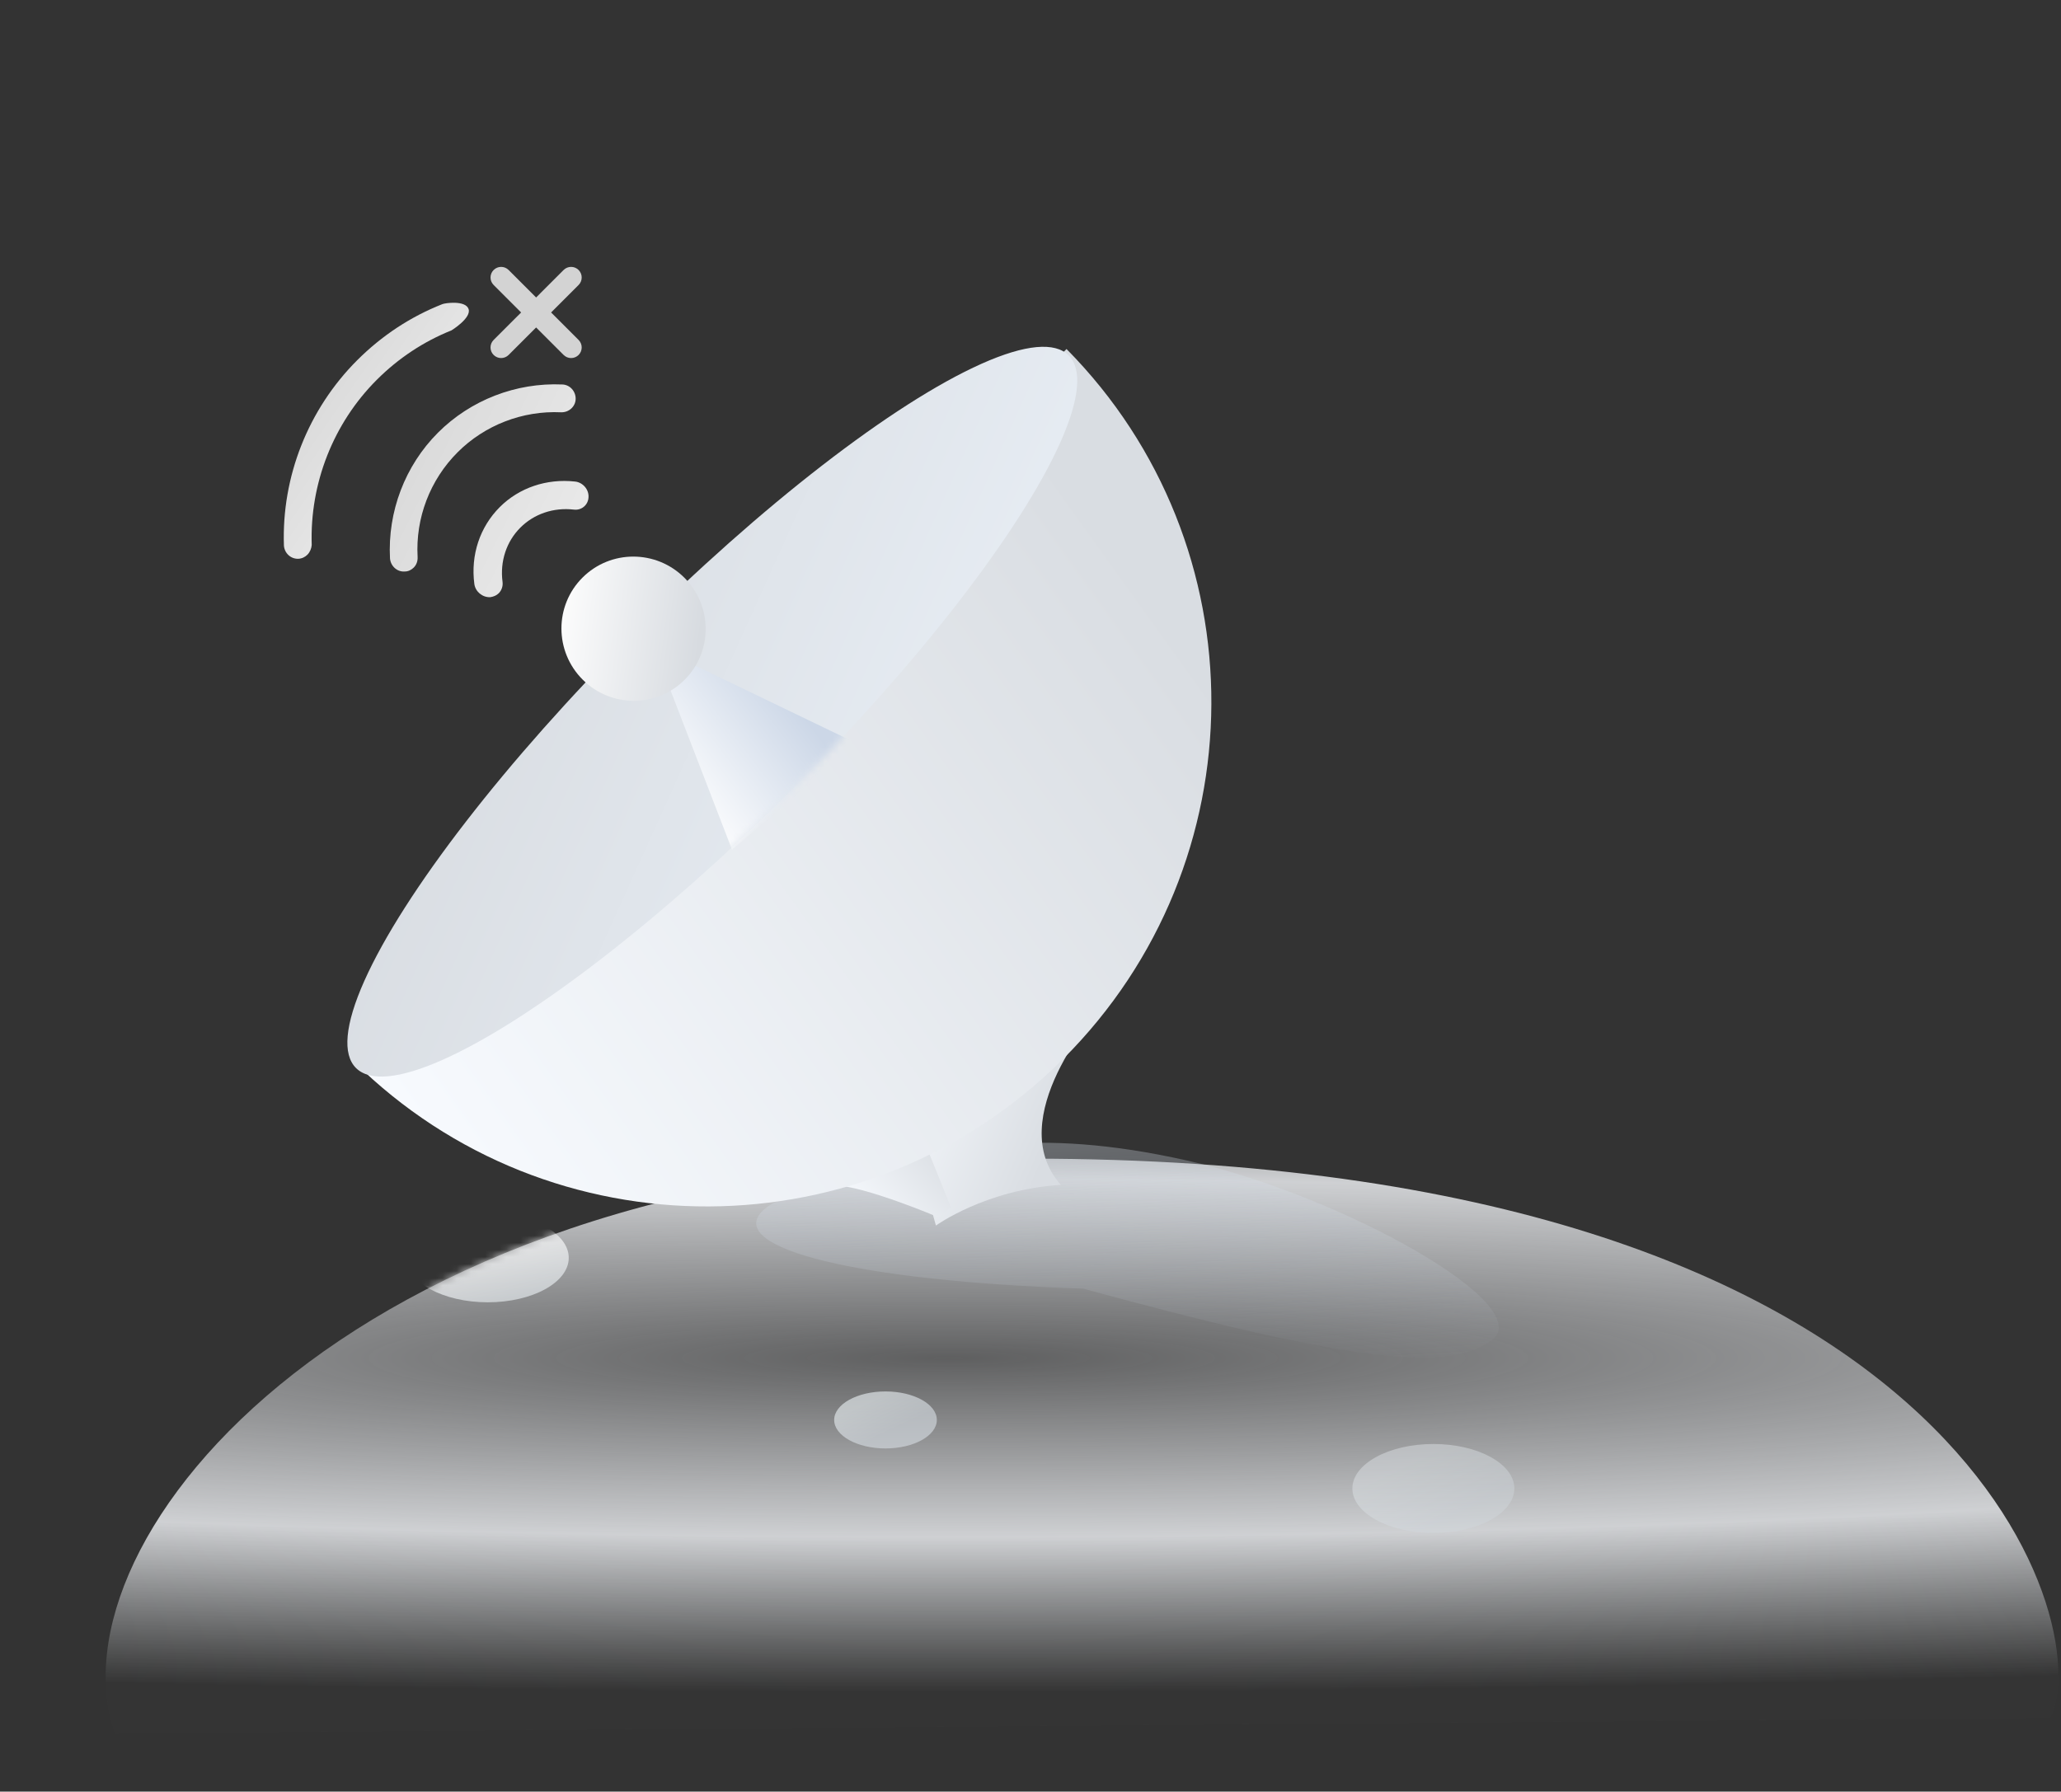 <svg width="291" height="253" viewBox="0 0 291 253" fill="none" xmlns="http://www.w3.org/2000/svg">
<rect x="0" y="0" width="291" height="253" fill="#333333" stroke="none"/>
<path d="M289.478 242.573C296.128 229.413 277.123 163.615 145.35 163.615C50.236 163.615 6.581 217.472 16.232 244.766" fill="url(#paint0_radial_6732_2589)"/>
<mask id="mask0_6732_2589" style="mask-type:luminance" maskUnits="userSpaceOnUse" x="14" y="163" width="277" height="82">
<path d="M289.478 242.573C296.128 229.413 277.123 163.615 145.35 163.615C50.236 163.615 6.581 217.472 16.232 244.766" fill="white"/>
</mask>
<g mask="url(#mask0_6732_2589)">
<ellipse opacity="0.672" cx="125.027" cy="200.514" rx="7.247" ry="4.025" fill="url(#paint1_linear_6732_2589)"/>
<ellipse opacity="0.452" cx="202.382" cy="210.19" rx="11.434" ry="6.279" fill="url(#paint2_linear_6732_2589)"/>
<ellipse opacity="0.73" cx="68.87" cy="177.623" rx="11.434" ry="6.279" fill="url(#paint3_linear_6732_2589)"/>
</g>
<path opacity="0.716" d="M107.455 171.208C103.011 176.237 120.597 180.884 152.95 181.975C188.181 191.573 204.192 194.177 210.664 189.216C217.135 184.255 189.354 168.774 167.604 163.882C145.854 158.991 133.905 162.161 120.571 165.676C118.765 166.152 119.661 165.788 115.565 167.163C111.469 168.539 108.536 169.986 107.455 171.208Z" fill="url(#paint4_linear_6732_2589)"/>
<path d="M155.071 142.752C155.071 142.752 141.431 157.947 149.781 167.316C139.148 167.986 132.146 173.062 132.146 173.062L126.355 152.177L155.071 142.752Z" fill="url(#paint5_linear_6732_2589)"/>
<path d="M132.568 171.924C132.568 171.924 121.953 167.393 117.71 167.385C113.468 167.378 126.592 151.508 126.592 151.508L134.262 170.469L132.568 171.924Z" fill="url(#paint6_linear_6732_2589)"/>
<path fill-rule="evenodd" clip-rule="evenodd" d="M49.959 149.913C77.701 177.33 122.473 177.174 150.16 149.486C177.847 121.799 178.004 77.027 150.586 49.286L49.959 149.913Z" fill="url(#paint7_linear_6732_2589)"/>
<ellipse cx="100.574" cy="100.5" rx="15.725" ry="71.154" transform="rotate(45 100.574 100.5)" fill="url(#paint8_linear_6732_2589)"/>
<mask id="mask1_6732_2589" style="mask-type:luminance" maskUnits="userSpaceOnUse" x="49" y="48" width="104" height="105">
<ellipse cx="100.574" cy="100.5" rx="15.725" ry="71.154" transform="rotate(45 100.574 100.5)" fill="white"/>
</mask>
<g mask="url(#mask1_6732_2589)">
<path d="M121.065 105.025L92.225 91.132L103.357 119.989" fill="url(#paint9_linear_6732_2589)"/>
</g>
<ellipse cx="89.453" cy="88.781" rx="10.165" ry="10.2" transform="rotate(-45 89.453 88.781)" fill="url(#paint10_linear_6732_2589)"/>
<path fill-rule="evenodd" clip-rule="evenodd" d="M57.141 80.703C57.639 80.704 58.082 80.483 58.413 80.152C58.8 79.765 58.992 79.24 58.964 78.659C58.651 73.153 60.717 67.763 64.611 63.868C68.45 60.029 73.785 57.963 79.235 58.221C80.314 58.251 81.254 57.422 81.279 56.343C81.305 55.264 80.474 54.323 79.395 54.293C72.866 54.006 66.452 56.485 61.84 61.098C57.173 65.765 54.721 72.262 55.064 78.846C55.148 79.925 56.063 80.784 57.141 80.703ZM69.218 84.33C69.698 84.261 70.116 84.077 70.417 83.776C70.801 83.393 71.035 82.806 70.957 82.18C70.575 79.279 71.499 76.478 73.471 74.507C75.415 72.562 78.159 71.637 81.002 71.96C82.083 72.11 83.047 71.322 83.094 70.219C83.171 69.146 82.315 68.125 81.207 68.002C77.198 67.554 73.307 68.866 70.568 71.604C67.748 74.425 66.438 78.373 66.974 82.469C67.124 83.55 68.116 84.377 69.218 84.33Z" fill="url(#paint11_linear_6732_2589)"/>
<path d="M43.407 78.329C43.077 78.659 42.637 78.88 42.116 78.908C41.045 78.938 40.168 78.116 40.088 77.046C39.75 67.303 43.529 57.772 50.431 50.87C53.917 47.384 57.984 44.716 62.417 42.965C62.765 42.785 65.734 42.366 66.16 43.639C66.587 44.913 63.744 46.654 63.744 46.654C59.846 48.212 56.267 50.567 53.198 53.636C47.065 59.769 43.728 68.256 44.013 76.956C43.985 77.422 43.764 77.972 43.407 78.329Z" fill="url(#paint12_linear_6732_2589)"/>
<mask id="mask2_6732_2589" style="mask-type:luminance" maskUnits="userSpaceOnUse" x="40" y="42" width="27" height="37">
<path d="M43.407 78.329C43.077 78.659 42.637 78.88 42.116 78.908C41.045 78.938 40.168 78.116 40.088 77.046C39.75 67.303 43.529 57.772 50.431 50.87C53.917 47.384 57.984 44.716 62.417 42.965C62.765 42.785 65.734 42.366 66.16 43.639C66.587 44.913 63.744 46.654 63.744 46.654C59.846 48.212 56.267 50.567 53.198 53.636C47.065 59.769 43.728 68.256 44.013 76.956C43.985 77.422 43.764 77.972 43.407 78.329Z" fill="white"/>
</mask>
<g mask="url(#mask2_6732_2589)">
</g>
<path fill-rule="evenodd" clip-rule="evenodd" d="M81.694 38.126C81.109 37.542 80.162 37.542 79.577 38.126L75.696 42.008L71.815 38.127C71.23 37.542 70.282 37.542 69.698 38.127C69.113 38.711 69.113 39.659 69.698 40.244L73.579 44.125L69.697 48.006C69.112 48.591 69.112 49.539 69.697 50.123C70.281 50.708 71.229 50.708 71.814 50.123L75.696 46.242L79.578 50.124C80.162 50.709 81.11 50.709 81.695 50.124C82.279 49.539 82.279 48.591 81.695 48.007L77.813 44.125L81.694 40.243C82.279 39.659 82.279 38.711 81.694 38.126Z" fill="#D3D3D3"/>
<defs>
<radialGradient id="paint0_radial_6732_2589" cx="0" cy="0" r="1" gradientUnits="userSpaceOnUse" gradientTransform="translate(134.495 191.758) rotate(-90) scale(47.183 492.776)">
<stop stop-color="#EBEDF0" stop-opacity="0.24"/>
<stop offset="0.537" stop-color="#EBEDF0" stop-opacity="0.846"/>
<stop offset="1" stop-color="#E0E4E7" stop-opacity="0.01"/>
</radialGradient>
<linearGradient id="paint1_linear_6732_2589" x1="119.194" y1="199.447" x2="121.402" y2="204.168" gradientUnits="userSpaceOnUse">
<stop stop-color="#E1E7EA"/>
<stop offset="1" stop-color="#D0D6DC"/>
</linearGradient>
<linearGradient id="paint2_linear_6732_2589" x1="192.781" y1="209.603" x2="196.821" y2="218.029" gradientUnits="userSpaceOnUse">
<stop stop-color="#E1E7EA"/>
<stop offset="1" stop-color="#D0D6DC"/>
</linearGradient>
<linearGradient id="paint3_linear_6732_2589" x1="61.579" y1="177.725" x2="63.865" y2="186.832" gradientUnits="userSpaceOnUse">
<stop stop-color="#FBFBFB"/>
<stop offset="1" stop-color="#D9DFE3"/>
</linearGradient>
<linearGradient id="paint4_linear_6732_2589" x1="323.165" y1="184.748" x2="318.859" y2="110.822" gradientUnits="userSpaceOnUse">
<stop stop-color="#D5E1F0" stop-opacity="0.01"/>
<stop offset="1" stop-color="#D9DDE2"/>
</linearGradient>
<linearGradient id="paint5_linear_6732_2589" x1="120.933" y1="160.421" x2="144.466" y2="170.65" gradientUnits="userSpaceOnUse">
<stop stop-color="#F8FBFF"/>
<stop offset="1" stop-color="#D9DDE2"/>
</linearGradient>
<linearGradient id="paint6_linear_6732_2589" x1="123.251" y1="175.583" x2="136.06" y2="164.616" gradientUnits="userSpaceOnUse">
<stop stop-color="#F8FBFF"/>
<stop offset="1" stop-color="#D9DDE2"/>
</linearGradient>
<linearGradient id="paint7_linear_6732_2589" x1="80.38" y1="197.171" x2="188.246" y2="119.779" gradientUnits="userSpaceOnUse">
<stop stop-color="#F8FBFF"/>
<stop offset="1" stop-color="#D9DDE2"/>
</linearGradient>
<linearGradient id="paint8_linear_6732_2589" x1="93.423" y1="-12.332" x2="30.295" y2="11.486" gradientUnits="userSpaceOnUse">
<stop stop-color="#E6ECF3"/>
<stop offset="1" stop-color="#D9DDE2"/>
</linearGradient>
<linearGradient id="paint9_linear_6732_2589" x1="97.834" y1="116.591" x2="115.226" y2="103.331" gradientUnits="userSpaceOnUse">
<stop stop-color="white"/>
<stop offset="1" stop-color="#CCD7E7"/>
</linearGradient>
<linearGradient id="paint10_linear_6732_2589" x1="75.553" y1="85.625" x2="88.014" y2="101.84" gradientUnits="userSpaceOnUse">
<stop stop-color="#FDFDFD"/>
<stop offset="1" stop-color="#D7DBE0"/>
</linearGradient>
<linearGradient id="paint11_linear_6732_2589" x1="106.63" y1="44.716" x2="72.034" y2="27.382" gradientUnits="userSpaceOnUse">
<stop stop-color="#EEEEEE"/>
<stop offset="1" stop-color="#D8D8D8"/>
</linearGradient>
<linearGradient id="paint12_linear_6732_2589" x1="92.895" y1="26.98" x2="71.333" y2="12.036" gradientUnits="userSpaceOnUse">
<stop stop-color="#EEEEEE"/>
<stop offset="1" stop-color="#D8D8D8"/>
</linearGradient>
</defs>
</svg>
